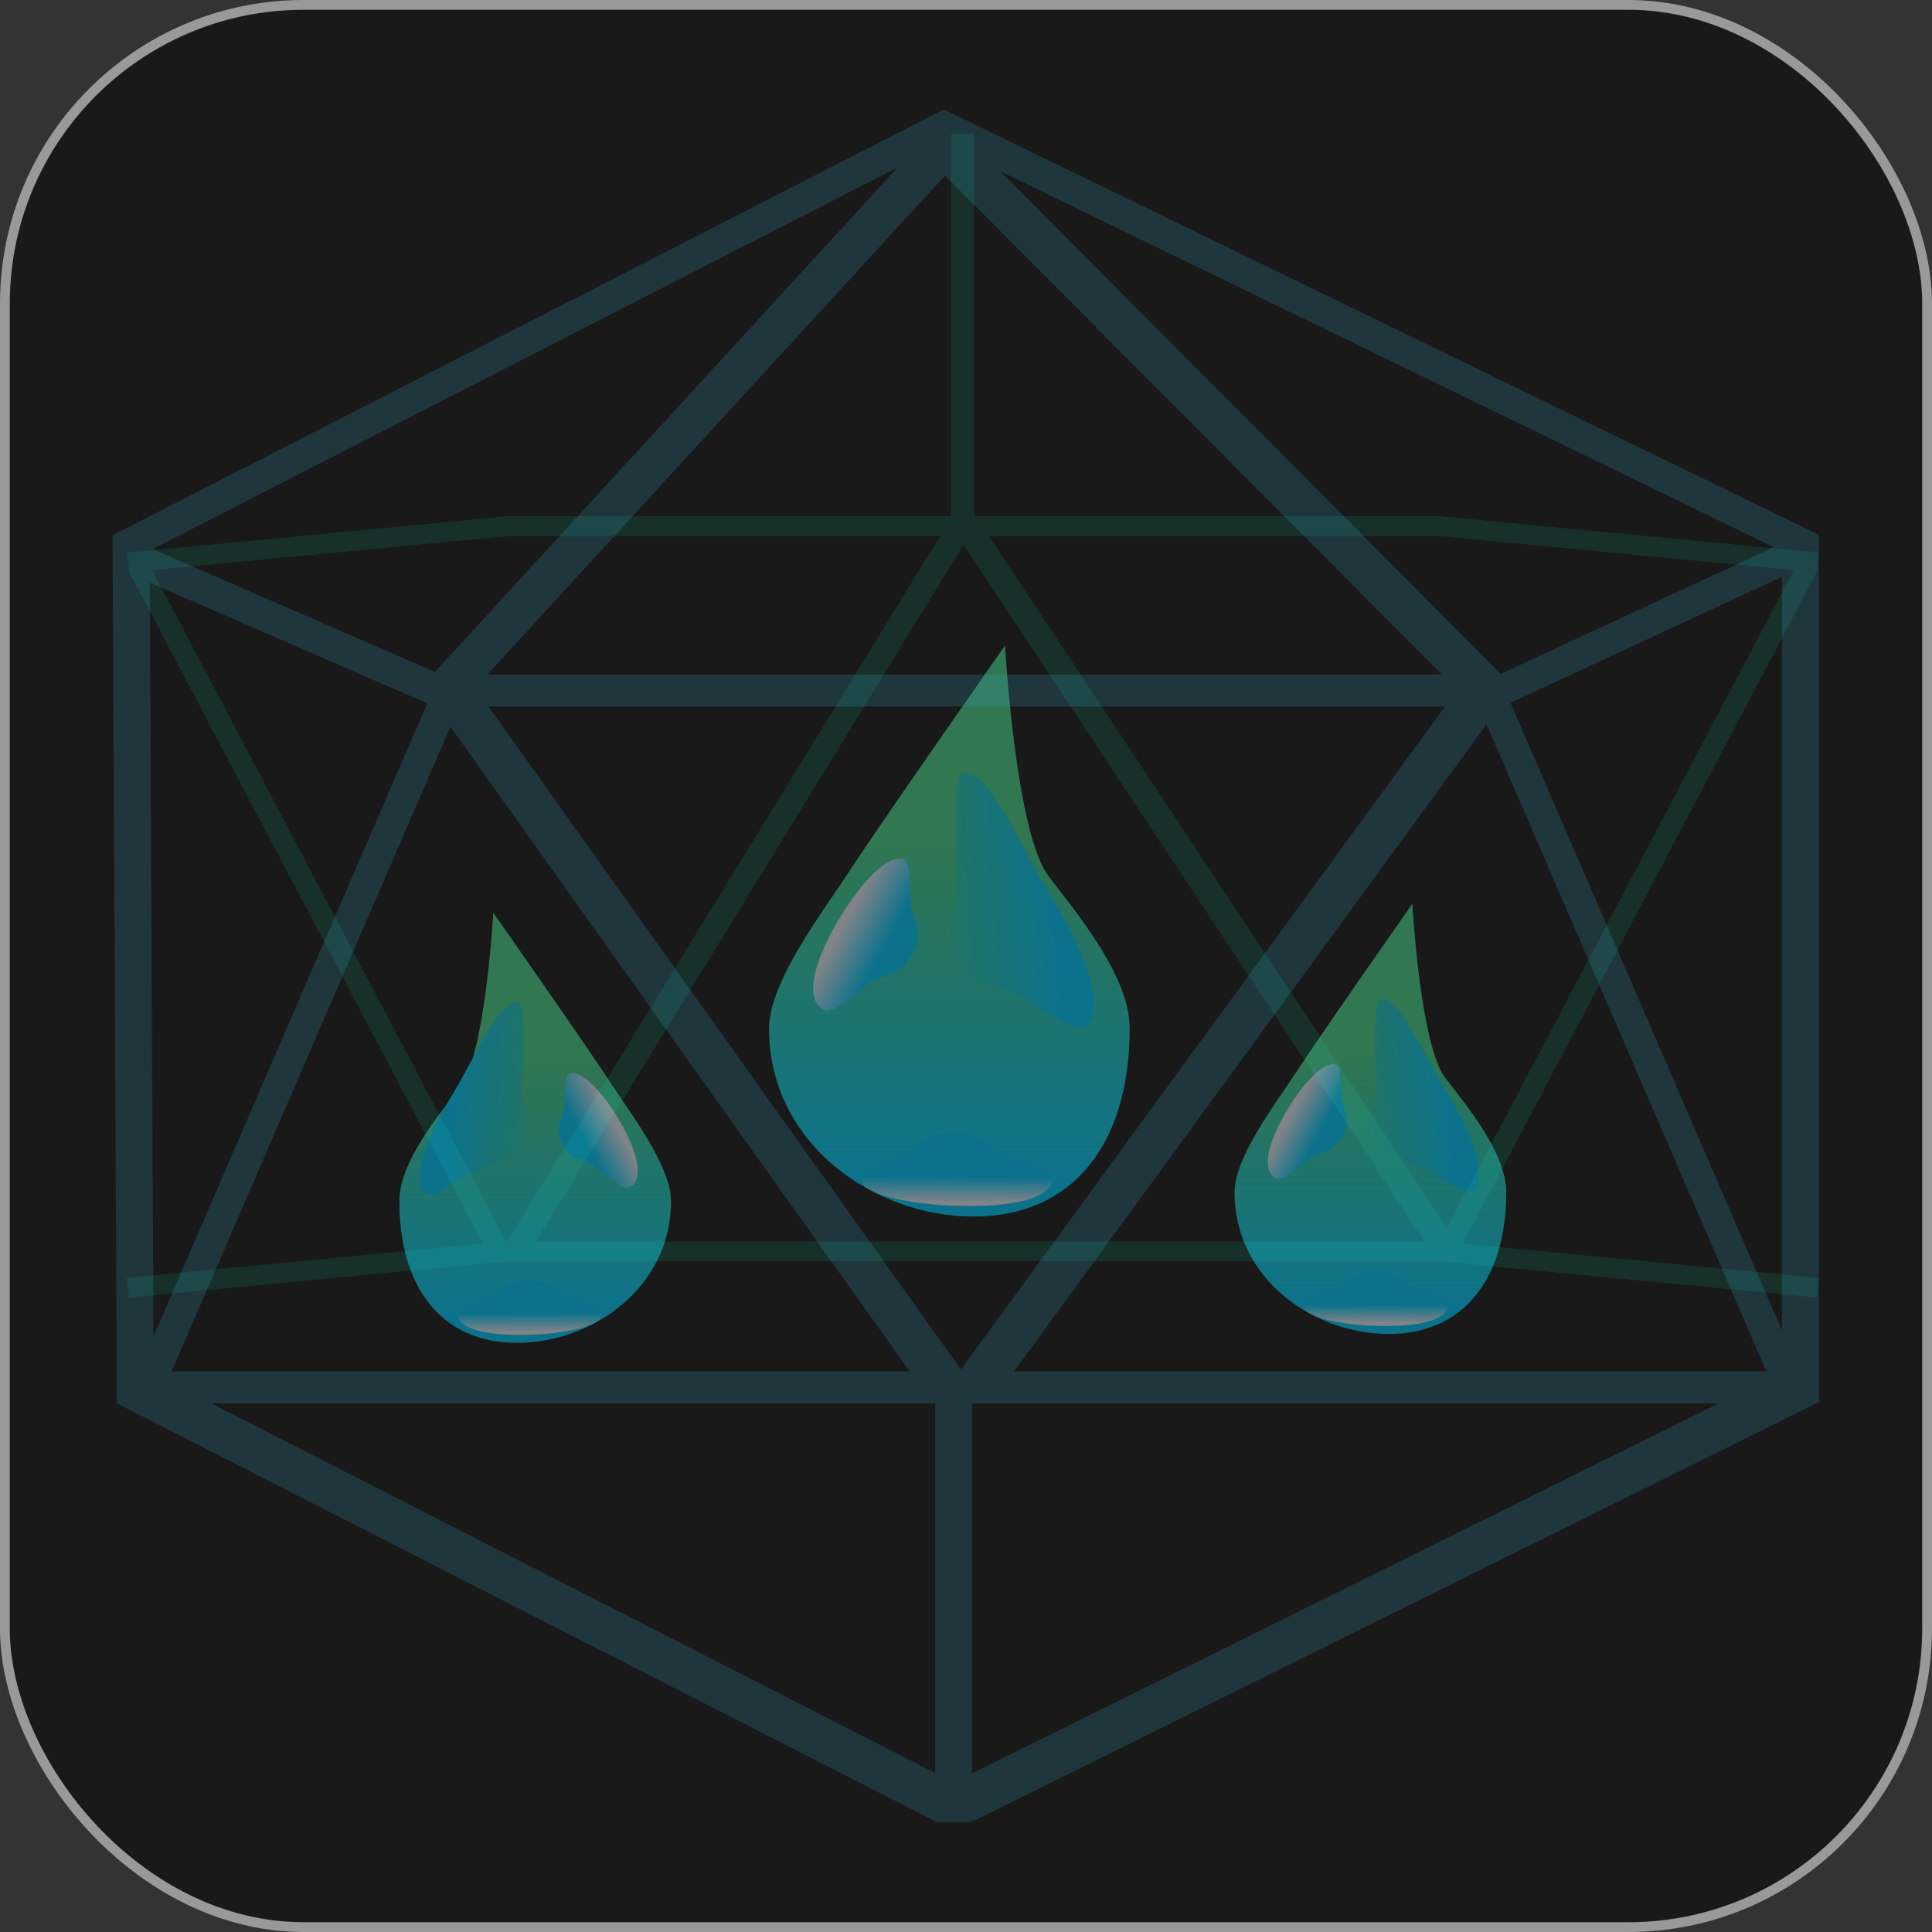 <?xml version="1.0" encoding="UTF-8" standalone="no"?>
<!-- Created with Inkscape (http://www.inkscape.org/) -->

<svg
   xmlns:dc="http://purl.org/dc/elements/1.1/"
   xmlns:cc="http://creativecommons.org/ns#"
   xmlns:rdf="http://www.w3.org/1999/02/22-rdf-syntax-ns#"
   xmlns:svg="http://www.w3.org/2000/svg"
   xmlns="http://www.w3.org/2000/svg"
   xmlns:xlink="http://www.w3.org/1999/xlink"
   xmlns:sodipodi="http://sodipodi.sourceforge.net/DTD/sodipodi-0.dtd"
   xmlns:inkscape="http://www.inkscape.org/namespaces/inkscape"
   width="512"
   height="512"
   viewBox="0 0 512 512"
   version="1.1"
   id="svg8"
   inkscape:version="0.92.1 r15371"
   sodipodi:docname="WaterSelectedNot.svg"
   inkscape:export-filename="D:\Documents\Repo\Inkscape\Elements\WaterSelectedNot.png"
   inkscape:export-xdpi="96"
   inkscape:export-ydpi="96">
  <rect x="0" y="0" width="512" height="512" fill="#333333" stroke="none"/>
  <defs
     id="defs2">
    <linearGradient
       id="linearGradient4662"
       inkscape:collect="always">
      <stop
         style="stop-color:#00ccff;stop-opacity:1"
         offset="0"
         id="stop4658" />
      <stop
         style="stop-color:#e8f0f8;stop-opacity:1"
         offset="1"
         id="stop4660" />
    </linearGradient>
    <linearGradient
       inkscape:collect="always"
       id="linearGradient4646">
      <stop
         id="stop4644"
         offset="0"
         style="stop-color:#45d389;stop-opacity:0.998" />
      <stop
         id="stop4642"
         offset="1"
         style="stop-color:#00ccff;stop-opacity:1;" />
    </linearGradient>
    <linearGradient
       inkscape:collect="always"
       xlink:href="#linearGradient4646"
       id="linearGradient4650"
       x1="253.862"
       y1="607.397"
       x2="253.862"
       y2="691.843"
       gradientUnits="userSpaceOnUse"
       gradientTransform="matrix(1.223,0,0,1.061,-56.934,-43.873)" />
    <linearGradient
       inkscape:collect="always"
       xlink:href="#linearGradient4662"
       id="linearGradient4656"
       gradientUnits="userSpaceOnUse"
       x1="254.356"
       y1="649.078"
       x2="253.862"
       y2="691.843"
       gradientTransform="matrix(0.648,0,0,0.154,89.936,588.638)" />
    <linearGradient
       inkscape:collect="always"
       xlink:href="#linearGradient4646"
       id="linearGradient4668"
       gradientUnits="userSpaceOnUse"
       gradientTransform="matrix(-0.41,-0.66,0.221,-0.092,230.461,849.415)"
       x1="337.833"
       y1="639.923"
       x2="253.862"
       y2="691.843" />
    <linearGradient
       inkscape:collect="always"
       xlink:href="#linearGradient4662"
       id="linearGradient4670"
       gradientUnits="userSpaceOnUse"
       gradientTransform="matrix(-0.267,0.513,-0.161,-0.063,401.847,536.243)"
       x1="258.427"
       y1="619.841"
       x2="253.862"
       y2="691.843" />
    <linearGradient
       inkscape:collect="always"
       xlink:href="#linearGradient4646"
       id="linearGradient4686"
       gradientUnits="userSpaceOnUse"
       x1="253.862"
       y1="607.397"
       x2="253.862"
       y2="691.843"
       gradientTransform="matrix(0.921,0,0,0.799,130.779,170.543)" />
    <linearGradient
       inkscape:collect="always"
       xlink:href="#linearGradient4662"
       id="linearGradient4688"
       gradientUnits="userSpaceOnUse"
       gradientTransform="matrix(0.488,0,0,0.116,241.406,646.965)"
       x1="254.356"
       y1="649.078"
       x2="253.862"
       y2="691.843" />
    <linearGradient
       inkscape:collect="always"
       xlink:href="#linearGradient4662"
       id="linearGradient4690"
       gradientUnits="userSpaceOnUse"
       gradientTransform="matrix(-0.201,0.386,-0.121,-0.048,476.344,607.5)"
       x1="258.427"
       y1="619.841"
       x2="253.862"
       y2="691.843" />
    <linearGradient
       inkscape:collect="always"
       xlink:href="#linearGradient4646"
       id="linearGradient4692"
       gradientUnits="userSpaceOnUse"
       gradientTransform="matrix(-0.309,-0.497,0.166,-0.069,347.252,843.389)"
       x1="337.833"
       y1="639.923"
       x2="253.862"
       y2="691.843" />
    <linearGradient
       inkscape:collect="always"
       xlink:href="#linearGradient4646"
       id="linearGradient4702"
       gradientUnits="userSpaceOnUse"
       gradientTransform="matrix(-0.921,0,0,0.799,374.224,172.903)"
       x1="253.862"
       y1="607.397"
       x2="253.862"
       y2="691.843" />
    <linearGradient
       inkscape:collect="always"
       xlink:href="#linearGradient4662"
       id="linearGradient4704"
       gradientUnits="userSpaceOnUse"
       gradientTransform="matrix(-0.488,0,0,0.116,263.597,649.326)"
       x1="254.356"
       y1="649.078"
       x2="253.862"
       y2="691.843" />
    <linearGradient
       inkscape:collect="always"
       xlink:href="#linearGradient4662"
       id="linearGradient4706"
       gradientUnits="userSpaceOnUse"
       gradientTransform="matrix(0.201,0.386,0.121,-0.048,28.659,609.861)"
       x1="258.427"
       y1="619.841"
       x2="253.862"
       y2="691.843" />
    <linearGradient
       inkscape:collect="always"
       xlink:href="#linearGradient4646"
       id="linearGradient4708"
       gradientUnits="userSpaceOnUse"
       gradientTransform="matrix(0.309,-0.497,-0.166,-0.069,155.937,844.176)"
       x1="337.833"
       y1="639.923"
       x2="253.862"
       y2="691.843" />
  </defs>
  <sodipodi:namedview
     id="base"
     pagecolor="#ffffff"
     bordercolor="#666666"
     borderopacity="1.0"
     inkscape:pageopacity="0.0"
     inkscape:pageshadow="2"
     inkscape:zoom="1.3481349"
     inkscape:cx="176.22224"
     inkscape:cy="266.19081"
     inkscape:document-units="px"
     inkscape:current-layer="layer4"
     showgrid="false"
     inkscape:window-width="1920"
     inkscape:window-height="1001"
     inkscape:window-x="-9"
     inkscape:window-y="-9"
     inkscape:window-maximized="1"
     units="px"
     inkscape:object-nodes="true"
     inkscape:object-paths="false"
     inkscape:snap-intersection-paths="false"
     inkscape:snap-bbox="true"
     inkscape:measure-start="-159.45,93.3623"
     inkscape:measure-end="27.2744,327.293" />
  <g
     inkscape:groupmode="layer"
     id="layer2"
     inkscape:label="Background"
     transform="translate(0,-376.533)"
     style="display:inline;opacity:0.5">
    <rect
       style="opacity:1;fill:#000000;fill-opacity:1;stroke:#ffffff;stroke-width:2.595;stroke-linecap:round;stroke-linejoin:round;stroke-miterlimit:4;stroke-dasharray:none;stroke-dashoffset:0;stroke-opacity:1"
       id="rect4500"
       width="509.405"
       height="509.405"
       x="1.298"
       y="377.831"
       ry="79.149" />
  </g>
  <g
     inkscape:groupmode="layer"
     id="layer3"
     inkscape:label="PrismBack"
     transform="translate(0,-376.533)"
     style="display:inline;opacity:0.2">
    <path
       style="opacity:1;fill:#10af85;fill-opacity:0.792;stroke:#fefffe;stroke-width:0;stroke-linecap:round;stroke-linejoin:round;stroke-miterlimit:4;stroke-dasharray:none;stroke-dashoffset:0;stroke-opacity:1;paint-order:normal"
       d="M 252.043,411.974 V 513.338 H 134.412 v 0.008 l -100.73,9.65 0.595,5.195 93.797,177.952 -94.477,9.048 0.592,5.195 100.517,-9.628 h 246.599 l 100.167,9.628 0.592,-5.195 -94.425,-9.077 93.778,-177.913 -0.031,-0.012 0.031,0.002 0.592,-5.195 -100.411,-9.652 v -0.006 H 258.107 V 411.974 Z M 134.794,518.562 H 249.175 l -114.763,186.974 -0.45,0.043 0.133,-0.055 -93.776,-177.911 z m 127.232,0 h 119.225 l 94.131,9.05 -91.912,174.373 z m -6.699,2.343 122.243,184.631 H 142.002 Z"
       id="rect4496"
       inkscape:connector-curvature="0" />
  </g>
  <g
     inkscape:groupmode="layer"
     id="layer5"
     inkscape:label="Element"
     transform="translate(0,-376.533)"
     style="display:inline;opacity:0.5">
    <path
       style="display:inline;opacity:1;fill:url(#linearGradient4650);fill-opacity:1;stroke:#fefffe;stroke-width:0;stroke-linecap:round;stroke-linejoin:round;stroke-miterlimit:4;stroke-dasharray:none;stroke-dashoffset:0;stroke-opacity:1;paint-order:normal"
       d="m 299.381,649.096 c 0,30.518 -14.981,49.834 -41.372,49.834 -26.392,0 -54.201,-19.315 -54.201,-49.834 0,-12.417 14.446,-31.173 20.425,-40.4 8.716,-13.451 42.114,-61.105 42.114,-61.105 0,0 2.773,49.623 11.531,61.145 7.396,9.73 21.503,26.387 21.503,40.36 z"
       id="path4618"
       inkscape:connector-curvature="0"
       sodipodi:nodetypes="sssscss" />
    <path
       sodipodi:nodetypes="sssssss"
       inkscape:connector-curvature="0"
       id="path4654"
       d="m 278.855,688.921 c 0,4.416 -7.943,7.212 -21.936,7.212 -13.993,0 -28.737,-2.795 -28.737,-7.212 0,-1.797 7.659,-4.511 10.829,-5.846 4.621,-1.946 6.207,-6.266 14.507,-6.266 7.586,0 9.292,4.605 13.936,6.272 3.922,1.408 11.401,3.819 11.401,5.841 z"
       style="display:inline;opacity:1;fill:url(#linearGradient4656);fill-opacity:1;stroke:#fefffe;stroke-width:0;stroke-linecap:round;stroke-linejoin:round;stroke-miterlimit:4;stroke-dasharray:none;stroke-dashoffset:0;stroke-opacity:1;paint-order:normal" />
    <path
       style="display:inline;opacity:1;fill:url(#linearGradient4670);fill-opacity:1;stroke:#fefffe;stroke-width:0;stroke-linecap:round;stroke-linejoin:round;stroke-miterlimit:4;stroke-dasharray:none;stroke-dashoffset:0;stroke-opacity:1;paint-order:normal"
       d="m 218.703,644.286 c -4.64,-1.819 -4.306,-9.248 1.456,-20.309 5.762,-11.061 14.77,-21.565 19.409,-19.747 1.888,0.74 1.585,7.912 1.683,10.968 0.142,4.455 4.027,7.487 0.61,14.048 -3.124,5.997 -8.664,5.449 -12.327,8.433 -3.094,2.52 -8.706,7.44 -10.831,6.607 z"
       id="path4664"
       inkscape:connector-curvature="0"
       sodipodi:nodetypes="sssssss" />
    <path
       sodipodi:nodetypes="sssssss"
       inkscape:connector-curvature="0"
       id="path4666"
       d="m 255.018,581.466 c 6.348,-2.633 15.395,19.528 24.253,33.781 8.858,14.253 14.174,30.937 7.826,33.57 -2.583,1.071 -11.333,-5.112 -15.26,-7.545 -5.724,-3.547 -12.937,-2.587 -18.191,-11.041 -4.802,-7.727 0.737,-12.21 0.194,-17.933 -0.458,-4.834 -1.728,-29.626 1.178,-30.832 z"
       style="display:inline;opacity:1;fill:url(#linearGradient4668);fill-opacity:1;stroke:#fefffe;stroke-width:0;stroke-linecap:round;stroke-linejoin:round;stroke-miterlimit:4;stroke-dasharray:none;stroke-dashoffset:0;stroke-opacity:1;paint-order:normal" />
    <path
       sodipodi:nodetypes="sssscss"
       inkscape:connector-curvature="0"
       id="path4678"
       d="m 399.164,692.504 c 0,22.987 -11.284,37.536 -31.163,37.536 -19.879,0 -40.826,-14.549 -40.826,-37.536 0,-9.353 10.881,-23.48 15.385,-30.43 6.565,-10.131 31.722,-46.026 31.722,-46.026 0,0 2.089,37.377 8.685,46.056 5.571,7.329 16.197,19.875 16.197,30.401 z"
       style="display:inline;opacity:1;fill:url(#linearGradient4686);fill-opacity:1;stroke:#fefffe;stroke-width:0;stroke-linecap:round;stroke-linejoin:round;stroke-miterlimit:4;stroke-dasharray:none;stroke-dashoffset:0;stroke-opacity:1;paint-order:normal" />
    <path
       style="display:inline;opacity:1;fill:url(#linearGradient4688);fill-opacity:1;stroke:#fefffe;stroke-width:0;stroke-linecap:round;stroke-linejoin:round;stroke-miterlimit:4;stroke-dasharray:none;stroke-dashoffset:0;stroke-opacity:1;paint-order:normal"
       d="m 383.704,722.501 c 0,3.327 -5.983,5.432 -16.523,5.432 -10.54,0 -21.646,-2.105 -21.646,-5.432 0,-1.353 5.769,-3.398 8.157,-4.404 3.481,-1.466 4.676,-4.72 10.927,-4.72 5.714,0 6.999,3.468 10.497,4.724 2.954,1.061 8.587,2.876 8.587,4.399 z"
       id="path4680"
       inkscape:connector-curvature="0"
       sodipodi:nodetypes="sssssss" />
    <path
       sodipodi:nodetypes="sssssss"
       inkscape:connector-curvature="0"
       id="path4682"
       d="m 338.396,688.881 c -3.495,-1.37 -3.243,-6.966 1.097,-15.297 4.34,-8.332 11.125,-16.243 14.62,-14.874 1.422,0.557 1.194,5.96 1.268,8.261 0.107,3.355 3.033,5.639 0.459,10.581 -2.353,4.517 -6.526,4.104 -9.285,6.352 -2.331,1.898 -6.558,5.604 -8.158,4.977 z"
       style="display:inline;opacity:1;fill:url(#linearGradient4690);fill-opacity:1;stroke:#fefffe;stroke-width:0;stroke-linecap:round;stroke-linejoin:round;stroke-miterlimit:4;stroke-dasharray:none;stroke-dashoffset:0;stroke-opacity:1;paint-order:normal" />
    <path
       style="display:inline;opacity:1;fill:url(#linearGradient4692);fill-opacity:1;stroke:#fefffe;stroke-width:0;stroke-linecap:round;stroke-linejoin:round;stroke-miterlimit:4;stroke-dasharray:none;stroke-dashoffset:0;stroke-opacity:1;paint-order:normal"
       d="m 365.749,641.563 c 4.782,-1.983 11.596,14.709 18.268,25.445 6.672,10.736 10.676,23.303 5.895,25.286 -1.946,0.807 -8.537,-3.851 -11.494,-5.683 -4.311,-2.671 -9.745,-1.949 -13.702,-8.316 -3.617,-5.82 0.555,-9.197 0.146,-13.508 -0.345,-3.641 -1.302,-22.315 0.888,-23.223 z"
       id="path4684"
       inkscape:connector-curvature="0"
       sodipodi:nodetypes="sssssss" />
    <path
       style="display:inline;opacity:1;fill:url(#linearGradient4702);fill-opacity:1;stroke:#fefffe;stroke-width:0;stroke-linecap:round;stroke-linejoin:round;stroke-miterlimit:4;stroke-dasharray:none;stroke-dashoffset:0;stroke-opacity:1;paint-order:normal"
       d="m 105.839,694.865 c 0,22.987 11.284,37.536 31.163,37.536 19.879,0 40.826,-14.549 40.826,-37.536 0,-9.353 -10.881,-23.48 -15.385,-30.43 -6.565,-10.131 -31.722,-46.026 -31.722,-46.026 0,0 -2.089,37.377 -8.685,46.056 -5.571,7.329 -16.197,19.875 -16.197,30.401 z"
       id="path4694"
       inkscape:connector-curvature="0"
       sodipodi:nodetypes="sssscss" />
    <path
       sodipodi:nodetypes="sssssss"
       inkscape:connector-curvature="0"
       id="path4696"
       d="m 121.299,724.862 c 0,3.327 5.983,5.432 16.523,5.432 10.54,0 21.646,-2.105 21.646,-5.432 0,-1.353 -5.769,-3.398 -8.157,-4.404 -3.481,-1.466 -4.676,-4.72 -10.927,-4.72 -5.714,0 -6.999,3.468 -10.497,4.724 -2.954,1.061 -8.588,2.876 -8.588,4.399 z"
       style="display:inline;opacity:1;fill:url(#linearGradient4704);fill-opacity:1;stroke:#fefffe;stroke-width:0;stroke-linecap:round;stroke-linejoin:round;stroke-miterlimit:4;stroke-dasharray:none;stroke-dashoffset:0;stroke-opacity:1;paint-order:normal" />
    <path
       style="display:inline;opacity:1;fill:url(#linearGradient4706);fill-opacity:1;stroke:#fefffe;stroke-width:0;stroke-linecap:round;stroke-linejoin:round;stroke-miterlimit:4;stroke-dasharray:none;stroke-dashoffset:0;stroke-opacity:1;paint-order:normal"
       d="m 166.607,691.242 c 3.495,-1.37 3.243,-6.966 -1.097,-15.297 -4.34,-8.331 -11.125,-16.243 -14.62,-14.874 -1.422,0.557 -1.194,5.96 -1.268,8.261 -0.107,3.355 -3.033,5.639 -0.459,10.581 2.353,4.517 6.526,4.104 9.285,6.352 2.331,1.898 6.558,5.604 8.158,4.977 z"
       id="path4698"
       inkscape:connector-curvature="0"
       sodipodi:nodetypes="sssssss" />
    <path
       sodipodi:nodetypes="sssssss"
       inkscape:connector-curvature="0"
       id="path4700"
       d="m 137.439,642.35 c -4.782,-1.983 -11.596,14.709 -18.268,25.445 -6.672,10.736 -10.676,23.303 -5.895,25.286 1.946,0.807 8.537,-3.851 11.494,-5.683 4.311,-2.671 9.745,-1.949 13.702,-8.316 3.617,-5.82 -0.555,-9.197 -0.146,-13.508 0.345,-3.641 1.302,-22.315 -0.888,-23.223 z"
       style="display:inline;opacity:1;fill:url(#linearGradient4708);fill-opacity:1;stroke:#fefffe;stroke-width:0;stroke-linecap:round;stroke-linejoin:round;stroke-miterlimit:4;stroke-dasharray:none;stroke-dashoffset:0;stroke-opacity:1;paint-order:normal" />
  </g>
  <g
     inkscape:groupmode="layer"
     id="layer4"
     inkscape:label="PrismFront"
     transform="translate(0,-376.533)"
     style="display:inline;opacity:0.2">
    <rect
       style="opacity:1;fill:#37abc8;fill-opacity:1;stroke:#fefffe;stroke-width:0;stroke-linecap:round;stroke-linejoin:round;stroke-miterlimit:4;stroke-dasharray:none;stroke-dashoffset:0;stroke-opacity:1;paint-order:normal"
       id="rect4571"
       width="283.219"
       height="8.486"
       x="114.524"
       y="555.285"
       ry="0" />
    <rect
       style="opacity:1;fill:#37abc8;fill-opacity:1;stroke:#fefffe;stroke-width:0;stroke-linecap:round;stroke-linejoin:round;stroke-miterlimit:4;stroke-dasharray:none;stroke-dashoffset:0;stroke-opacity:1;paint-order:normal"
       id="rect4573"
       width="89.297"
       height="8.481"
       x="281.577"
       y="464.452"
       inkscape:transform-center-x="-37.51766"
       inkscape:transform-center-y="16.852481"
       transform="matrix(0.917,0.399,-0.476,0.879,0,0)" />
    <rect
       transform="matrix(-0.907,0.421,0.607,0.795,0,0)"
       inkscape:transform-center-y="-17.661108"
       inkscape:transform-center-x="-40.808469"
       y="686.996"
       x="-64.626"
       height="8.235"
       width="91.406"
       id="rect4584"
       style="opacity:1;fill:#37abc8;fill-opacity:1;stroke:#fefffe;stroke-width:0;stroke-linecap:round;stroke-linejoin:round;stroke-miterlimit:4;stroke-dasharray:none;stroke-dashoffset:0;stroke-opacity:1;paint-order:normal" />
    <rect
       style="opacity:1;fill:#37abc8;fill-opacity:1;stroke:#fefffe;stroke-width:0;stroke-linecap:round;stroke-linejoin:round;stroke-miterlimit:4;stroke-dasharray:none;stroke-dashoffset:0;stroke-opacity:1;paint-order:normal"
       id="rect4586"
       width="257.871"
       height="8.299"
       x="446.914"
       y="259.236"
       inkscape:transform-center-x="-111.57676"
       inkscape:transform-center-y="55.703703"
       transform="matrix(0.899,0.437,-0.585,0.811,0,0)" />
    <rect
       transform="matrix(-0.89,0.456,0.566,0.824,0,0)"
       inkscape:transform-center-y="55.661978"
       inkscape:transform-center-x="105.98729"
       y="479.074"
       x="23.491"
       height="8.155"
       width="247.438"
       id="rect4588"
       style="opacity:1;fill:#37abc8;fill-opacity:1;stroke:#fefffe;stroke-width:0;stroke-linecap:round;stroke-linejoin:round;stroke-miterlimit:4;stroke-dasharray:none;stroke-dashoffset:0;stroke-opacity:1;paint-order:normal" />
    <rect
       style="opacity:1;fill:#37abc8;fill-opacity:1;stroke:#fefffe;stroke-width:0;stroke-linecap:round;stroke-linejoin:round;stroke-miterlimit:4;stroke-dasharray:none;stroke-dashoffset:0;stroke-opacity:1;paint-order:normal"
       id="rect4590"
       width="10.803"
       height="200.469"
       x="464.028"
       y="193.109"
       inkscape:transform-center-y="-74.637604"
       transform="matrix(0.82,0.572,-0.676,0.737,0,0)"
       inkscape:transform-center-x="-68.513771" />
    <rect
       style="opacity:1;fill:#37abc8;fill-opacity:1;stroke:#fefffe;stroke-width:0;stroke-linecap:round;stroke-linejoin:round;stroke-miterlimit:4;stroke-dasharray:none;stroke-dashoffset:0;stroke-opacity:1;paint-order:normal"
       id="rect4592"
       width="9.783"
       height="230.071"
       x="27.234"
       y="518.399"
       transform="matrix(1,0,0.005,1,0,0)" />
    <rect
       inkscape:transform-center-x="74.300873"
       transform="matrix(-0.841,0.541,0.706,0.709,0,0)"
       inkscape:transform-center-y="-74.637593"
       y="489.394"
       x="112.388"
       height="208.384"
       width="11.426"
       id="rect4594"
       style="opacity:1;fill:#37abc8;fill-opacity:1;stroke:#fefffe;stroke-width:0;stroke-linecap:round;stroke-linejoin:round;stroke-miterlimit:4;stroke-dasharray:none;stroke-dashoffset:0;stroke-opacity:1;paint-order:normal" />
    <rect
       style="opacity:1;fill:#37abc8;fill-opacity:1;stroke:#fefffe;stroke-width:0;stroke-linecap:round;stroke-linejoin:round;stroke-miterlimit:4;stroke-dasharray:none;stroke-dashoffset:0;stroke-opacity:1;paint-order:normal"
       id="rect4596"
       width="437.979"
       height="8.486"
       x="40.319"
       y="739.974" />
    <rect
       style="opacity:1;fill:#37abc8;fill-opacity:1;stroke:#fefffe;stroke-width:0;stroke-linecap:round;stroke-linejoin:round;stroke-miterlimit:4;stroke-dasharray:none;stroke-dashoffset:0;stroke-opacity:1;paint-order:normal"
       id="rect4598"
       width="9.783"
       height="229.637"
       x="472.226"
       y="518.487" />
    <rect
       y="479.297"
       x="327.627"
       height="204.17"
       width="8.1"
       id="rect4602"
       style="opacity:1;fill:#37abc8;fill-opacity:1;stroke:#fefffe;stroke-width:0;stroke-linecap:round;stroke-linejoin:round;stroke-miterlimit:4;stroke-dasharray:none;stroke-dashoffset:0;stroke-opacity:1;paint-order:normal"
       inkscape:transform-center-x="-40.242108"
       inkscape:transform-center-y="-91.06214"
       transform="matrix(0.936,0.353,-0.397,0.918,0,0)" />
    <rect
       transform="matrix(-0.936,0.353,0.397,0.918,0,0)"
       inkscape:transform-center-y="-91.06212"
       inkscape:transform-center-x="40.242129"
       style="opacity:1;fill:#37abc8;fill-opacity:1;stroke:#fefffe;stroke-width:0;stroke-linecap:round;stroke-linejoin:round;stroke-miterlimit:4;stroke-dasharray:none;stroke-dashoffset:0;stroke-opacity:1;paint-order:normal"
       id="rect4604"
       width="8.1"
       height="204.17"
       x="-144.141"
       y="660.705" />
    <rect
       style="opacity:1;fill:#37abc8;fill-opacity:1;stroke:#fefffe;stroke-width:0;stroke-linecap:round;stroke-linejoin:round;stroke-miterlimit:4;stroke-dasharray:none;stroke-dashoffset:0;stroke-opacity:1;paint-order:normal"
       id="rect4606"
       width="11.468"
       height="223.757"
       x="-235.875"
       y="565.388"
       inkscape:transform-center-y="94.461676"
       transform="matrix(0.894,-0.448,0.58,0.814,0,0)"
       inkscape:transform-center-x="-67.292905" />
    <rect
       inkscape:transform-center-x="69.882159"
       transform="matrix(-0.898,-0.439,-0.59,0.808,0,0)"
       inkscape:transform-center-y="95.702357"
       y="336.995"
       x="-663.942"
       height="228.621"
       width="11.851"
       id="rect4608"
       style="opacity:1;fill:#37abc8;fill-opacity:1;stroke:#fefffe;stroke-width:0;stroke-linecap:round;stroke-linejoin:round;stroke-miterlimit:4;stroke-dasharray:none;stroke-dashoffset:0;stroke-opacity:1;paint-order:normal" />
    <rect
       style="opacity:1;fill:#37abc8;fill-opacity:1;stroke:#fefffe;stroke-width:0;stroke-linecap:round;stroke-linejoin:round;stroke-miterlimit:4;stroke-dasharray:none;stroke-dashoffset:0;stroke-opacity:1;paint-order:normal"
       id="rect4610"
       width="9.783"
       height="118.082"
       x="247.826"
       y="741.306" />
    <rect
       style="opacity:1;fill:#37abc8;fill-opacity:1;stroke:#fefffe;stroke-width:0;stroke-linecap:round;stroke-linejoin:round;stroke-miterlimit:4;stroke-dasharray:none;stroke-dashoffset:0;stroke-opacity:1;paint-order:normal"
       id="rect4612"
       width="11.413"
       height="243.835"
       x="-654.932"
       y="421.48"
       inkscape:transform-center-x="-107.58983"
       inkscape:transform-center-y="57.935416"
       transform="matrix(0.526,-0.85,0.891,0.455,0,0)" />
    <rect
       transform="matrix(-0.538,-0.843,-0.896,0.444,0,0)"
       inkscape:transform-center-y="58.139013"
       inkscape:transform-center-x="111.17191"
       y="-4.353"
       x="-889.48"
       height="250.469"
       width="11.549"
       id="rect4614"
       style="opacity:1;fill:#37abc8;fill-opacity:1;stroke:#fefffe;stroke-width:0;stroke-linecap:round;stroke-linejoin:round;stroke-miterlimit:4;stroke-dasharray:none;stroke-dashoffset:0;stroke-opacity:1;paint-order:normal" />
  </g>
</svg>

